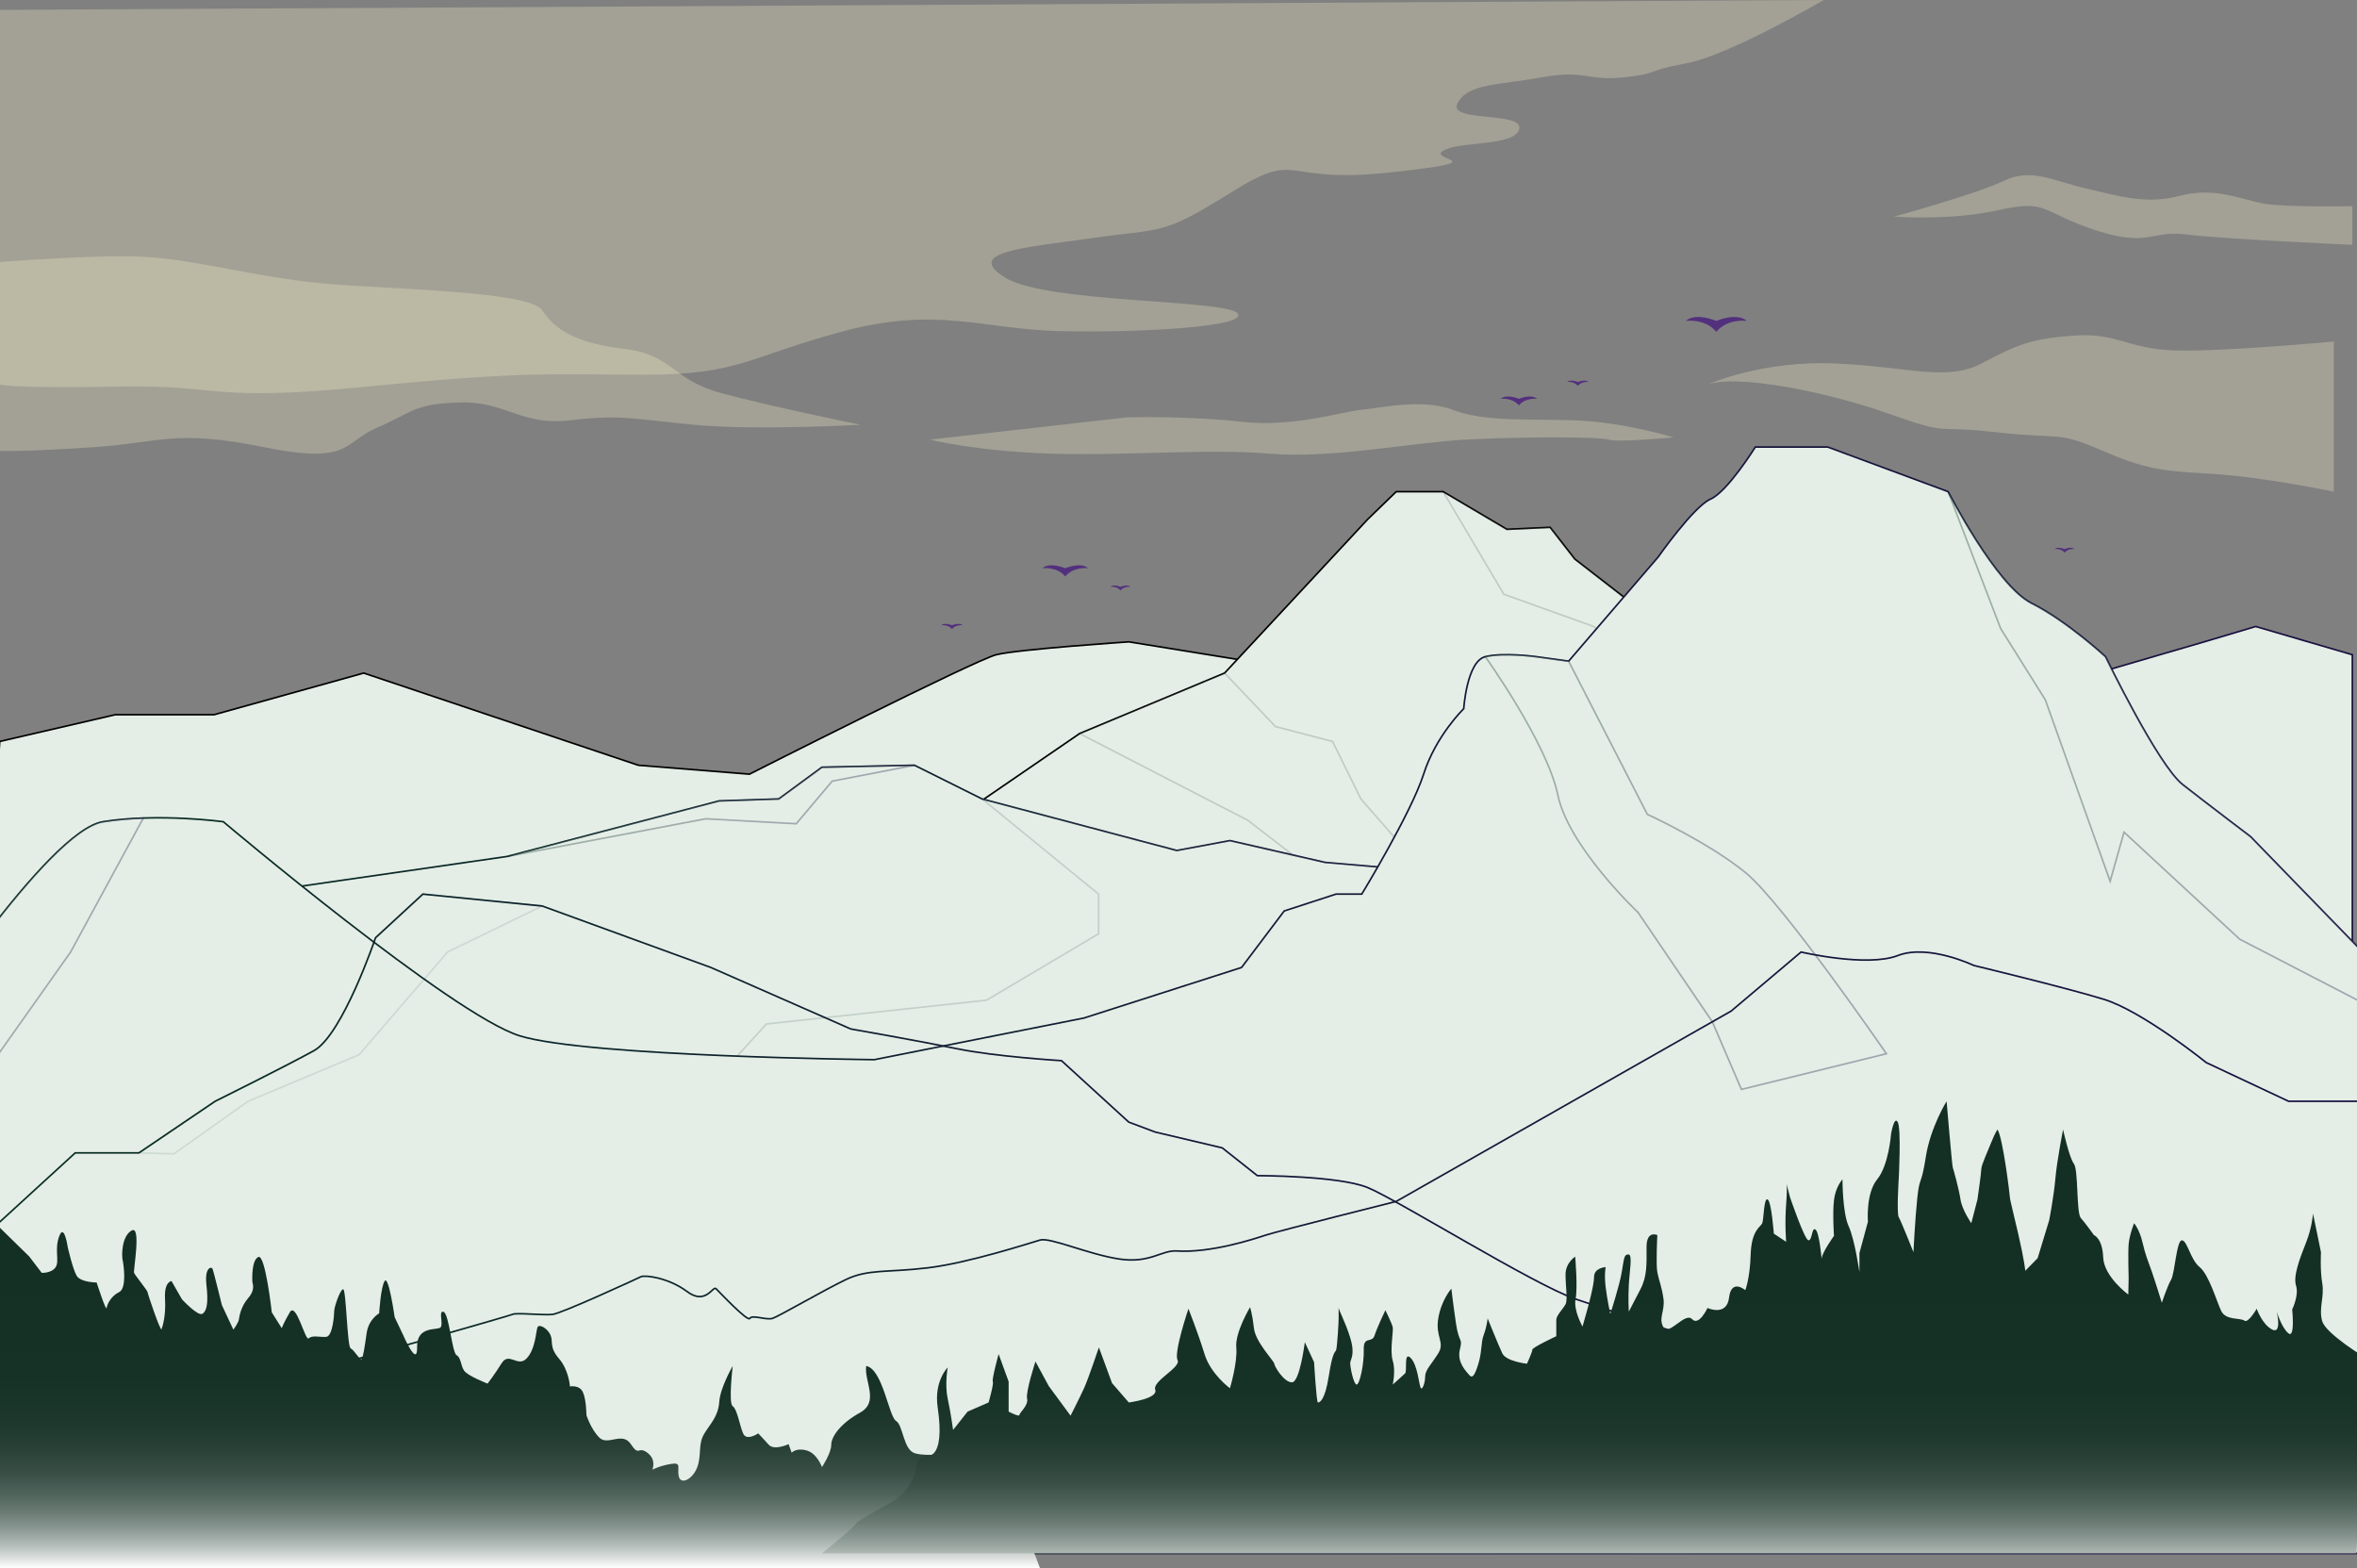 <svg width="1440" height="958" viewBox="0 0 1440 958" fill="none" xmlns="http://www.w3.org/2000/svg">
<rect x="0" y="0" width="1440" height="958" fill="#808080" stroke="none"/>
<g clip-path="url(#clip0_375_1945)">
<path d="M-0.161 452.958L70.473 436.607H130.796L222.222 411.173L389.995 467.491L457.858 472.941C457.858 472.941 595.469 403.307 608.665 399.964C621.86 396.64 689.723 392.098 689.723 392.098L807.541 411.173L1126.74 559.689V632.393H-12.471L-0.161 452.958Z" fill="#E4EEE6" stroke="black" stroke-miterlimit="10"/>
<path d="M536.089 532.747L659.581 448.125L748.161 411.174L835.516 317.323L853.009 300.355H881.681L920.646 323.373L947.037 322.155L962.118 341.54L1058.88 416.551L1126.74 620.076H536.089V532.747Z" fill="#E4EEE6" stroke="black" stroke-miterlimit="10"/>
<path opacity="0.15" d="M659.581 448.125L762.299 501.1L916.876 620.076H947.037L831.425 488.093L814.139 452.958L779.265 443.874L748.161 411.174L659.581 448.125Z" fill="#E4EEE6" stroke="black" stroke-miterlimit="10"/>
<path opacity="0.15" d="M881.681 300.355L918.761 363.031L973.673 382.724L1061.08 453.866L1091.92 515.634L1058.88 416.551L962.118 341.54L947.037 322.155L920.646 323.373L881.681 300.355Z" fill="#E4EEE6" stroke="black" stroke-miterlimit="10"/>
<path d="M1437.16 399.983L1378.1 382.724L1349.18 391.353L1275.04 412.99L1135.55 508.676L935.727 537.743L809.539 526.843L751.422 513.526L718.942 519.576L600.05 488.093L558.71 467.491L502.157 468.708L475.766 488.093L439.327 489.292L309.879 523.209L150.269 546.227L-35.714 581.598V736.672H1437.16V399.983Z" fill="#E4EEE6" stroke="url(#paint0_linear_375_1945)" stroke-miterlimit="10"/>
<path opacity="0.32" d="M558.71 467.491L508.435 477.192L486.455 503.226L431.146 500.192L309.879 523.209L439.327 489.292L475.766 488.093L502.157 468.708L558.71 467.491Z" fill="#E4EEE6" stroke="url(#paint1_linear_375_1945)" stroke-miterlimit="10"/>
<path opacity="0.15" d="M671.193 570.444L602.689 611.011L468.226 625.544L367.204 736.672H1001.82L939.798 537.144L935.727 537.743L809.539 526.843L751.422 513.527L718.942 519.576L600.05 488.093L671.193 546.227V570.444Z" fill="#E4EEE6" stroke="url(#paint2_linear_375_1945)" stroke-miterlimit="10"/>
<path d="M-52.057 632.811C-52.057 632.811 29.001 507.459 62.933 502.009C96.864 496.558 136.451 502.009 136.451 502.009C136.451 502.009 276.324 620.094 317.608 632.811C358.891 645.528 534.204 647.344 534.204 647.344L662.258 621.911L758.529 591.027L784.581 556.51L816.231 546.209H831.972C831.972 546.209 862.208 496.558 869.749 472.941C877.289 449.324 894.255 432.974 894.255 432.974C894.255 432.974 896.14 403.907 907.45 401.182C918.761 398.457 938.554 401.182 938.554 401.182L958.348 403.907L1013.02 340.322C1013.02 340.322 1034.69 309.438 1045.06 304.897C1055.43 300.355 1072.4 273.104 1072.4 273.104H1116.69L1190.21 300.355C1190.21 300.355 1219.43 357.581 1241.11 368.481C1262.79 379.381 1286.35 401.182 1286.35 401.182C1286.35 401.182 1318.4 467.491 1333.48 479.3C1348.56 491.108 1374.95 511.092 1374.95 511.092L1457.9 596.477V948.917H-52.057V632.811Z" fill="#E4EEE6" stroke="url(#paint3_linear_375_1945)" stroke-miterlimit="10"/>
<path opacity="0.33" d="M1000.76 557.418L1046.14 624.2L1063.91 665.512L1152.51 643.711C1152.51 643.711 1089.36 551.968 1066.74 533.347C1044.12 514.726 1006.42 497.467 1006.42 497.467L958.348 403.907L938.554 401.182C938.554 401.182 918.761 398.457 907.45 401.182C907.45 401.182 945.152 453.866 951.75 485.658C958.348 517.451 1000.76 557.418 1000.76 557.418Z" fill="#E4EEE6" stroke="url(#paint4_linear_375_1945)" stroke-miterlimit="10"/>
<path opacity="0.33" d="M1249.59 427.524L1289.18 538.343L1297.66 508.367L1368.35 573.768L1457.9 620.076V596.477L1374.95 511.092C1374.95 511.092 1348.56 491.108 1333.48 479.3C1318.4 467.491 1286.35 401.182 1286.35 401.182C1286.35 401.182 1262.79 379.381 1241.11 368.481C1219.43 357.581 1190.21 300.355 1190.21 300.355L1222.26 383.923L1249.59 427.524Z" fill="#E4EEE6" stroke="url(#paint5_linear_375_1945)" stroke-miterlimit="10"/>
<path opacity="0.32" d="M-52.057 699.756L-0.161 642.803L43.139 581.598L87.571 499.756C79.446 500.028 71.039 500.719 62.933 502.009C29.001 507.459 -52.057 632.811 -52.057 632.811V699.756Z" fill="#E4EEE6" stroke="url(#paint6_linear_375_1945)" stroke-miterlimit="10"/>
<path d="M1170.74 862.351C1170.74 862.351 988.207 802.381 962.589 793.589C936.99 784.814 853.424 732.729 835.516 725.462C817.607 718.196 768.143 718.196 768.143 718.196L746.747 701.246L705.765 691.563L689.629 685.513L648.515 647.962C648.515 647.962 608.514 645.546 584.875 640.695C561.217 635.845 519.745 628.578 519.745 628.578L434.294 591.027L331.237 553.476L258.341 546.209L229.442 572.86C229.442 572.86 209.328 632.211 191.74 641.894C174.153 651.577 131.418 672.778 131.418 672.778L84.913 704.28H45.967L-20.633 765.248V927.116H1170.74V862.351Z" stroke="url(#paint7_linear_375_1945)" stroke-miterlimit="10"/>
<path opacity="0.1" d="M151.532 672.778L219.395 644.31L273.44 581.58L331.256 553.476L258.359 546.209L229.461 572.86C229.461 572.86 209.347 632.211 191.759 641.894C174.171 651.577 131.437 672.778 131.437 672.778L84.932 704.28L106.29 704.879L151.532 672.778Z" stroke="url(#paint8_linear_375_1945)" stroke-miterlimit="10"/>
<path d="M-0.161 891.999C-0.161 891.999 311.123 804.198 313.008 802.981C314.893 801.764 331.859 803.581 337.514 802.981C343.169 802.382 389.033 781.181 391.559 779.963C394.067 778.746 408.525 780.563 419.836 789.047C431.146 797.531 435.538 785.414 437.424 787.23C439.309 789.047 456.896 807.813 458.159 805.397C459.422 802.981 468.207 806.614 471.977 805.397C475.747 804.18 502.761 788.447 516.597 781.78C530.415 775.113 541.725 777.547 566.872 774.513C592 771.479 629.08 759.38 635.357 757.564C641.635 755.747 664.256 766.048 683.352 769.063C702.448 772.097 709.498 763.613 718.923 764.213C739.659 765.539 766.05 756.946 773.308 754.53C780.565 752.113 853.009 733.946 853.009 733.946L1057.62 617.678L1100.35 581.598C1100.35 581.598 1140.56 591.027 1159.41 583.76C1178.26 576.493 1205.92 589.81 1205.92 589.81C1205.92 589.81 1261.21 603.126 1285.09 610.393C1308.97 617.66 1347.92 649.143 1347.92 649.143L1398.19 672.76H1466.06V948.898H-0.161V891.999Z" stroke="url(#paint9_linear_375_1945)" stroke-miterlimit="10"/>
<path opacity="0.32" d="M1114.19 0C1114.19 0 1056.37 33.918 1029.98 38.75C1003.59 43.583 1014.9 44.8 992.279 47.234C969.658 49.65 968.395 42.384 942.004 47.234C915.613 52.085 896.762 50.868 890.484 62.985C884.207 75.102 930.693 67.835 928.186 78.736C925.679 89.636 891.747 86.002 881.681 92.052C871.634 98.102 916.876 98.102 849.013 105.369C781.15 112.635 794.967 90.835 752.251 117.486C709.516 144.137 710.779 139.286 668.045 145.336C625.31 151.386 588.871 153.82 613.999 169.553C639.127 185.303 748.462 182.869 756.003 191.353C763.543 199.837 693.173 203.47 646.668 202.253C600.163 201.036 572.527 186.957 514.712 202.489C456.915 218.004 451.882 228.904 394.085 228.904C336.27 228.904 322.452 226.488 224.428 236.171C126.403 245.854 137.111 234.954 72.358 236.171C7.624 237.388 -0.161 234.954 -0.161 234.954V6.05L1114.19 0Z" fill="#EEE8C1"/>
<path opacity="0.32" d="M-29.436 162.286C-29.436 162.286 54.695 155.019 87.571 156.836C120.428 158.652 157.187 169.553 197.716 173.186C238.245 176.819 323.395 177.728 331.237 189.536C339.079 201.345 351.351 209.52 381.512 213.153C411.673 216.787 409.788 231.847 440.892 240.222C471.996 248.579 525.721 259.479 525.721 259.479C525.721 259.479 461.628 263.113 423.926 259.479C386.225 255.846 378.684 253.121 348.523 256.754C318.362 260.388 308.936 244.946 280.66 245.854C252.384 246.762 252.384 251.813 230.705 261.096C209.027 270.379 214.682 284.005 160.957 273.104C107.232 262.204 97.807 270.379 58.22 273.104C18.633 275.83 -11.528 276.738 -16.241 273.104C-20.954 269.471 -29.436 162.286 -29.436 162.286Z" fill="#EEE8C1"/>
<path opacity="0.32" d="M568.135 268.563C568.135 268.563 596.411 275.72 642.596 277.137C688.781 278.554 737.793 273.904 775.494 277.137C813.196 280.371 862.208 270.379 895.197 268.563C928.186 266.746 977.198 266.746 982.854 268.563C988.509 270.379 1022.44 267.2 1022.44 267.2C1022.44 267.2 991.337 257.662 961.175 256.754C931.014 255.846 906.508 257.662 887.657 250.396C868.806 243.129 842.095 249.487 831.425 250.396C820.737 251.304 789.633 261.296 758.529 257.662C727.425 254.029 688.781 254.937 688.781 254.937L568.135 268.563Z" fill="#EEE8C1"/>
<path opacity="0.32" d="M1043.18 234.954C1043.18 234.954 1076.17 220.039 1121.41 222.055C1166.65 224.054 1189.27 233.301 1210.95 221.874C1232.63 210.446 1241.11 206.813 1267.5 204.996C1293.89 203.18 1299.55 213.172 1328.77 214.08C1357.99 214.988 1425.85 208.63 1425.85 208.63V300.373C1425.85 300.373 1382.49 291.29 1351.39 289.473C1320.28 287.656 1310.86 286.748 1283.52 274.939C1256.19 263.131 1259.96 268.581 1219.43 264.039C1178.9 259.497 1193.04 266.546 1153.45 252.576C1113.87 238.587 1060.14 228.595 1043.18 234.954Z" fill="#EEE8C1"/>
<path opacity="0.32" d="M1157.22 132.31C1157.22 132.31 1207.18 118.685 1224.14 110.51C1241.11 102.335 1254.31 110.51 1274.1 115.051C1293.89 119.593 1310.86 125.189 1331.59 119.666C1352.33 114.143 1368.35 121.41 1381.55 124.135C1394.74 126.86 1437.16 125.952 1437.16 125.952V149.569C1437.16 149.569 1356.1 145.935 1335.36 143.21C1314.63 140.485 1312.74 151.385 1279.75 140.485C1246.77 129.585 1251.48 121.555 1221.32 128.295C1191.16 135.035 1157.22 132.31 1157.22 132.31Z" fill="#EEE8C1"/>
<path d="M927.96 243.655C927.96 243.655 920.457 240.404 916.819 243.655C916.819 243.655 923.813 242.656 927.96 247.652C932.107 242.656 939.101 243.655 939.101 243.655C935.482 240.422 927.96 243.655 927.96 243.655Z" fill="#53307D"/>
<path d="M650.815 347.135C650.815 347.135 641.371 343.047 636.809 347.135C636.809 347.135 645.593 345.881 650.815 352.149C656.018 345.863 664.821 347.135 664.821 347.135C660.259 343.047 650.815 347.135 650.815 347.135Z" fill="#53307D"/>
<path d="M1048.57 196.04C1048.57 196.04 1036.03 190.626 1029.98 196.04C1029.98 196.04 1041.65 194.369 1048.57 202.707C1055.49 194.369 1067.15 196.04 1067.15 196.04C1061.12 190.626 1048.57 196.04 1048.57 196.04Z" fill="#53307D"/>
<path d="M963.984 233.355C963.984 233.355 959.573 231.447 957.443 233.355C957.443 233.355 961.552 232.774 963.984 235.698C966.416 232.774 970.525 233.355 970.525 233.355C968.395 231.447 963.984 233.355 963.984 233.355Z" fill="#53307D"/>
<path d="M1261.36 335.417C1261.36 335.417 1257.23 333.637 1255.25 335.417C1255.25 335.417 1259.09 334.872 1261.36 337.615C1263.64 334.872 1267.46 335.417 1267.46 335.417C1265.47 333.637 1261.36 335.417 1261.36 335.417Z" fill="#53307D"/>
<path d="M684.52 358.489C684.52 358.489 680.392 356.709 678.413 358.489C678.413 358.489 682.258 357.944 684.52 360.687C686.801 357.944 690.628 358.489 690.628 358.489C688.63 356.709 684.52 358.489 684.52 358.489Z" fill="#53307D"/>
<path d="M581.595 381.961C581.595 381.961 577.184 380.053 575.054 381.961C575.054 381.961 579.163 381.379 581.595 384.304C584.027 381.379 588.136 381.961 588.136 381.961C586.006 380.053 581.595 381.961 581.595 381.961Z" fill="#53307D"/>
<path d="M635.376 958C635.376 958 621.483 919.849 613.038 908.35C604.593 896.85 587.627 887.73 587.627 887.73C587.627 887.73 565.628 890.11 558.729 887.73C551.81 885.35 551.81 870.689 547.418 868.019C543.026 865.348 539.256 836.281 529.189 834.464C527.926 844.147 537.352 856.374 525.419 862.987C513.487 869.599 507.831 877.611 507.831 882.68C507.831 887.748 502.176 896.232 502.176 896.232C502.176 896.232 499.198 887.839 492.788 886.077C486.379 884.315 483.646 887.439 483.646 887.439L481.817 882.226C481.817 882.226 472.976 886.368 469.621 882.553C466.265 878.737 463.211 875.649 463.211 875.649C463.211 875.649 456.199 880.518 454.069 875.813C451.939 871.089 450.412 860.807 447.66 859.044C444.907 857.282 447.66 834.483 447.66 834.483C447.66 834.483 440.025 847.581 439.422 856.392C438.818 865.203 434.238 869.345 430.279 875.813C426.32 882.262 428.752 888.766 426 896.25C423.248 903.735 415.934 907.26 414.708 901.973C413.483 896.686 416.838 893.162 409.826 894.325C402.813 895.506 398.534 897.849 398.534 897.849C398.534 897.849 401.286 891.763 395.48 887.458C389.693 883.152 390.598 890.146 385.414 882.244C380.23 874.341 371.389 883.37 366.205 878.265C361.021 873.16 358.269 864.495 358.269 864.495C358.269 864.495 358.269 855.229 356.139 850.524C354.009 845.819 348.203 847 348.203 847C348.203 847 347.599 837.008 341.492 829.941C335.384 822.892 338.136 819.658 336.308 815.535C334.479 811.411 329.295 808.54 328.371 810.866C327.448 813.191 327.146 824.364 321.66 829.941C316.175 835.518 310.991 825.526 306.41 832.884C301.829 840.242 297.871 845.238 297.871 845.238C297.871 845.238 285.674 840.532 283.525 837.299C281.395 834.065 281.697 829.36 278.944 827.888C276.192 826.417 274.364 802.6 271.008 801.437C267.653 800.256 271.008 808.849 269.18 810.866C267.351 812.9 254.533 809.667 254.834 822.892C255.136 836.118 246.295 815.535 246.295 815.535L241.111 804.653C241.111 804.653 237.454 778.783 235.003 782.598C232.571 786.413 231.648 802.291 231.648 802.291C231.648 802.291 225.238 805.815 224.013 814.335C222.788 822.856 221.883 829.033 220.959 830.213C220.036 831.394 216.379 824.636 214.248 823.746C212.118 822.856 211.496 787.594 209.668 787.594C207.839 787.594 204.182 798.476 204.182 800.819C204.182 803.163 203.258 816.406 199.3 816.697C195.341 816.988 190.76 815.516 188.63 817.587C186.5 819.64 180.996 794.951 177.037 801.709C173.078 808.468 172.154 811.411 172.154 811.411L166.047 801.709C166.047 801.709 162.088 765.848 157.809 767.901C153.53 769.954 154.152 781.726 154.152 782.888C154.152 784.069 156.282 787.594 151.72 792.88C147.139 798.167 146.235 804.053 145.933 806.106C145.631 808.159 142.578 812.283 142.578 812.283L135.565 797.295C135.565 797.295 130.381 776.13 129.778 774.949C129.175 773.769 124.895 774.059 126.121 784.941C127.346 795.823 126.422 800.819 123.689 802.581C120.937 804.344 111.191 793.77 111.191 793.77L104.782 782.598C104.782 782.598 100.201 782.888 100.823 793.48C101.426 804.071 99.296 810.23 98.693 811.992C98.09 813.754 90.153 790.246 90.153 789.356C90.153 788.466 82.519 779.073 81.915 777.602C81.312 776.13 86.496 748.208 80.389 751.732C74.281 755.256 74.281 767.01 74.903 769.663C75.506 772.315 77.655 787.012 72.773 789.356C67.891 791.699 65.459 796.713 65.138 799.057C64.837 801.401 59.031 783.47 59.031 783.47C59.031 783.47 49.266 783.47 46.834 779.346C44.402 775.222 41.349 761.706 41.349 761.706C41.349 761.706 39.218 747.009 36.164 755.238C33.111 763.468 36.466 770.226 34.034 774.059C31.603 777.874 25.495 777.584 25.495 777.584L17.86 767.592L-0.142 749.952V957.982H635.376V958Z" fill="url(#paint10_linear_375_1945)"/>
<path d="M1445.17 829.469C1445.17 829.469 1421.14 814.935 1418.78 807.214C1416.42 799.493 1420.19 792.226 1418.78 784.051C1417.37 775.876 1417.99 764.976 1417.99 764.976L1413.12 741.359C1413.12 741.359 1412.65 749.534 1408.88 759.072C1405.11 768.609 1400.87 779.509 1402.76 785.414C1404.64 791.318 1400.4 799.947 1400.4 799.947C1400.4 799.947 1402.29 818.114 1398.04 814.481C1393.8 810.847 1390.97 801.31 1390.97 801.31C1390.97 801.31 1394.27 815.389 1388.15 812.21C1382.02 809.031 1378.72 799.493 1378.72 799.493C1378.72 799.493 1373.54 808.577 1371.18 806.76C1368.82 804.943 1359.87 806.76 1357.04 800.856C1354.22 794.951 1349.5 778.601 1343.85 774.059C1338.19 769.518 1336.31 757.709 1333.01 757.709C1329.71 757.709 1328.77 777.693 1326.41 781.78C1324.05 785.868 1320.76 795.86 1320.76 795.86C1320.76 795.86 1316.98 783.597 1314.63 776.784C1312.27 769.972 1310.86 767.247 1308.97 759.072C1307.09 750.896 1303.79 747.263 1303.79 747.263C1303.79 747.263 1300.96 754.53 1300.49 759.98C1300.02 765.43 1300.49 780.872 1300.49 780.872L1300.28 790.864C1300.28 790.864 1285.41 779.964 1284.94 768.155C1284.47 756.346 1279.28 754.53 1279.28 754.53C1279.28 754.53 1274.1 747.263 1271.27 744.084C1268.44 740.905 1269.86 714.562 1267.03 710.929C1264.2 707.296 1260.43 690.037 1260.43 690.037C1260.43 690.037 1256.66 709.112 1255.72 720.013C1254.78 730.913 1251.95 745.446 1251.95 745.446L1244.88 768.609L1237.34 776.33C1237.34 776.33 1236.87 770.426 1233.1 754.076C1229.33 737.725 1227.91 732.729 1227.91 731.367C1227.91 730.004 1223.67 695.033 1220.37 690.037C1220.37 690.037 1218.96 691.854 1216.6 697.758C1214.25 703.662 1210.48 711.837 1210.48 714.108C1210.48 716.379 1208.12 732.729 1208.12 732.729L1204.35 747.263C1204.35 747.263 1198.7 739.088 1197.75 732.729C1196.81 726.371 1193.51 714.562 1193.04 713.2C1192.57 711.837 1189.27 672.778 1189.27 672.778C1189.27 672.778 1179.37 688.674 1176.55 706.841C1173.72 725.008 1172.78 718.196 1171.36 731.821C1169.95 745.446 1169.01 764.976 1169.01 764.976C1169.01 764.976 1161.47 745.9 1160.05 743.63C1158.64 741.359 1160.05 719.558 1160.05 719.558C1160.05 719.558 1161.62 689.583 1159.43 685.495C1157.22 681.408 1155.34 692.762 1155.34 692.762C1155.34 692.762 1153.93 711.837 1146.86 720.467C1139.79 729.096 1141.2 746.355 1141.2 746.355L1136.02 765.43V777.239C1136.02 777.239 1133.19 757.255 1129.42 749.08C1125.65 740.905 1125.65 720.467 1125.65 720.467C1125.65 720.467 1121.41 725.008 1120.46 733.184C1119.52 741.359 1120.46 754.984 1120.46 754.984C1120.46 754.984 1112.92 765.43 1112.92 769.063C1112.92 769.063 1111.51 752.713 1109.15 751.114C1106.8 749.516 1107.27 757.709 1104.91 757.709C1102.56 757.709 1093.6 731.367 1093.6 731.367L1091.25 722.283C1091.25 722.283 1092.19 723.192 1091.25 735.454C1090.3 747.717 1091.25 758.617 1091.25 758.617L1083.71 753.621C1083.71 753.621 1082.29 734.092 1079.94 732.729C1077.58 731.367 1077.58 744.992 1076.64 747.263C1075.69 749.534 1070.04 751.351 1069.57 766.338C1069.1 781.326 1066.27 788.139 1066.27 788.139C1066.27 788.139 1057.79 780.872 1056.37 792.68C1054.96 804.489 1043.18 799.039 1043.18 799.039C1043.18 799.039 1037.99 810.393 1033.75 805.852C1029.51 801.31 1019.61 816.298 1016.31 810.847C1013.02 805.397 1017.26 800.856 1016.31 793.589C1015.37 786.322 1013.49 782.234 1012.54 777.239C1011.6 772.243 1012.54 754.53 1012.54 754.53C1012.54 754.53 1005.95 751.351 1005.95 761.797C1005.95 772.243 1006.42 779.509 1002.18 787.685C997.934 795.86 995.107 801.31 995.107 801.31C995.107 801.31 994.636 793.589 995.107 784.96C995.578 776.33 997.52 766.338 994.9 766.338C992.279 766.338 992.279 768.155 990.865 776.784C989.452 785.414 983.796 802.672 983.796 802.672C983.796 802.672 981.911 794.043 980.969 786.322C980.026 778.601 980.969 774.059 980.969 774.059C980.969 774.059 973.9 774.513 973.9 779.964C973.9 785.414 969.658 800.401 969.658 800.401L966.831 810.393C966.831 810.393 961.175 800.401 962.589 793.589C964.003 786.776 962.363 767.701 962.363 767.701C962.363 767.701 956.463 771.334 956.463 778.601C956.463 785.868 957.876 794.043 956.463 796.768C955.049 799.493 950.807 803.581 950.807 806.306C950.807 809.031 950.807 816.298 950.807 816.298C950.807 816.298 936.198 823.11 936.198 824.473C936.198 825.835 932.899 833.102 932.899 833.102C932.899 833.102 920.175 831.74 917.818 826.744C915.462 821.748 908.864 805.397 908.864 805.397C908.864 805.397 908.393 810.393 906.508 815.389C904.623 820.385 905.565 825.381 903.209 833.102C900.853 840.823 899.439 842.186 897.554 839.915C895.669 837.644 890.013 832.194 891.898 824.473C893.784 816.752 891.427 821.293 889.542 808.577C887.657 795.86 886.715 787.23 886.715 787.23C886.715 787.23 880.588 794.043 878.703 805.397C876.818 816.752 882.944 819.931 878.703 826.744C874.461 833.556 870.691 836.899 870.691 840.914C870.691 844.929 868.806 849.906 867.864 847.636C866.921 845.365 865.979 833.556 861.737 829.469C857.496 825.381 859.852 837.644 858.438 839.006C857.024 840.369 850.898 845.819 850.898 845.819C850.898 845.819 852.783 837.19 850.898 831.285C849.013 825.381 851.369 813.118 850.898 810.847C850.427 808.577 846.393 800.401 846.393 800.401C846.393 800.401 841.378 810.847 839.776 815.843C838.174 820.839 832.914 815.843 833.178 824.473C833.461 833.102 830.633 846.273 828.748 845.819C826.863 845.365 824.827 834.919 824.903 832.648C824.978 830.377 828.126 827.652 824.903 817.206C821.679 806.76 817.758 800.401 817.834 798.585C817.909 796.768 817.758 804.035 817.834 805.397C817.909 806.76 816.948 823.564 816.25 824.927C815.553 826.289 814.139 825.835 811.782 840.823C809.426 855.811 806.127 856.81 805.185 856.774C804.242 856.719 802.847 832.194 802.847 832.194L797.173 819.931C797.173 819.931 794.138 844.456 789.293 844.456C784.449 844.456 778.699 834.919 778.511 833.102C778.322 831.285 767.012 819.931 766.069 811.302C765.127 802.672 763.713 798.585 763.713 798.585C763.713 798.585 754.438 814.027 755.305 823.11C756.172 832.194 751.422 848.09 751.422 848.09C751.422 848.09 739.659 839.46 735.908 827.198C732.156 814.935 726.087 799.493 726.087 799.493C726.087 799.493 717.019 826.289 719.413 830.831C721.788 835.373 703.918 843.548 705.784 848.998C707.65 854.448 689.648 856.774 689.648 856.774L679.374 844.911L671.363 823.11C671.363 823.11 664.972 842.186 662.276 848.09C659.581 853.994 654.057 864.84 654.057 864.84L640.73 846.727L632.605 831.74C632.605 831.74 626.516 850.361 627.497 854.448C628.477 858.536 622.822 862.95 622.822 864.386C622.822 865.821 616.224 862.351 616.224 862.351V844.002L610.097 827.198C610.097 827.198 605.856 842.64 606.553 844.002C607.27 845.365 603.971 856.774 603.971 856.774L591.133 862.351L582.292 873.542C582.292 873.542 580.878 863.078 578.993 854.448C577.108 845.819 578.993 835.373 578.993 835.373C578.993 835.373 570.511 843.766 572.867 859.789C575.223 875.813 573.809 884.206 570.511 887.73C567.212 891.255 561.556 886.259 559.671 897.159C557.786 908.059 548.832 914.872 546.947 916.234C545.062 917.597 522.912 929.405 522.912 930.768C522.912 932.13 502.176 948.935 502.176 948.935H1439.69L1445.17 829.469Z" fill="url(#paint11_linear_375_1945)"/>
</g>
<defs>
<linearGradient id="paint0_linear_375_1945" x1="-36.663" y1="559.674" x2="1438.1" y2="559.674" gradientUnits="userSpaceOnUse">
<stop offset="0.048" stop-color="#082E21"/>
<stop offset="0.067" stop-color="#082D22"/>
<stop offset="0.635" stop-color="#151738"/>
<stop offset="1" stop-color="#190F40"/>
</linearGradient>
<linearGradient id="paint1_linear_375_1945" x1="309.631" y1="495.345" x2="558.895" y2="495.345" gradientUnits="userSpaceOnUse">
<stop offset="0.048" stop-color="#082E21"/>
<stop offset="0.067" stop-color="#082D22"/>
<stop offset="0.635" stop-color="#151738"/>
<stop offset="1" stop-color="#190F40"/>
</linearGradient>
<linearGradient id="paint2_linear_375_1945" x1="365.134" y1="611.851" x2="1003.08" y2="611.851" gradientUnits="userSpaceOnUse">
<stop offset="0.048" stop-color="#082E21"/>
<stop offset="0.067" stop-color="#082D22"/>
<stop offset="0.635" stop-color="#151738"/>
<stop offset="1" stop-color="#190F40"/>
</linearGradient>
<linearGradient id="paint3_linear_375_1945" x1="-53" y1="611.017" x2="1458.84" y2="611.017" gradientUnits="userSpaceOnUse">
<stop offset="0.048" stop-color="#082E21"/>
<stop offset="0.067" stop-color="#082D22"/>
<stop offset="0.635" stop-color="#151738"/>
<stop offset="1" stop-color="#190F40"/>
</linearGradient>
<linearGradient id="paint4_linear_375_1945" x1="905.902" y1="532.83" x2="1154.03" y2="532.83" gradientUnits="userSpaceOnUse">
<stop offset="0.048" stop-color="#082E21"/>
<stop offset="0.067" stop-color="#082D22"/>
<stop offset="0.635" stop-color="#151738"/>
<stop offset="1" stop-color="#190F40"/>
</linearGradient>
<linearGradient id="paint5_linear_375_1945" x1="1189.33" y1="460.778" x2="1458.84" y2="460.778" gradientUnits="userSpaceOnUse">
<stop offset="0.048" stop-color="#082E21"/>
<stop offset="0.067" stop-color="#082D22"/>
<stop offset="0.635" stop-color="#151738"/>
<stop offset="1" stop-color="#190F40"/>
</linearGradient>
<linearGradient id="paint6_linear_375_1945" x1="-53" y1="600.484" x2="89.151" y2="600.484" gradientUnits="userSpaceOnUse">
<stop offset="0.048" stop-color="#082E21"/>
<stop offset="0.067" stop-color="#082D22"/>
<stop offset="0.635" stop-color="#151738"/>
<stop offset="1" stop-color="#190F40"/>
</linearGradient>
<linearGradient id="paint7_linear_375_1945" x1="-21.582" y1="736.652" x2="1171.68" y2="736.652" gradientUnits="userSpaceOnUse">
<stop offset="0.048" stop-color="#082E21"/>
<stop offset="0.067" stop-color="#082D22"/>
<stop offset="0.635" stop-color="#151738"/>
<stop offset="1" stop-color="#190F40"/>
</linearGradient>
<linearGradient id="paint8_linear_375_1945" x1="82.062" y1="625.535" x2="334.538" y2="625.535" gradientUnits="userSpaceOnUse">
<stop offset="0.048" stop-color="#082E21"/>
<stop offset="0.067" stop-color="#082D22"/>
<stop offset="0.635" stop-color="#151738"/>
<stop offset="1" stop-color="#190F40"/>
</linearGradient>
<linearGradient id="paint9_linear_375_1945" x1="-1.099" y1="765.217" x2="1467.01" y2="765.217" gradientUnits="userSpaceOnUse">
<stop offset="0.048" stop-color="#082E21"/>
<stop offset="0.067" stop-color="#082D22"/>
<stop offset="0.635" stop-color="#151738"/>
<stop offset="1" stop-color="#190F40"/>
</linearGradient>
<linearGradient id="paint10_linear_375_1945" x1="317.607" y1="958.006" x2="317.607" y2="749.973" gradientUnits="userSpaceOnUse">
<stop stop-color="white"/>
<stop offset="0.03" stop-color="#DBDFDD"/>
<stop offset="0.069" stop-color="#B2BBB7"/>
<stop offset="0.114" stop-color="#8C9994"/>
<stop offset="0.163" stop-color="#6B7C75"/>
<stop offset="0.216" stop-color="#50645C"/>
<stop offset="0.277" stop-color="#3A5047"/>
<stop offset="0.347" stop-color="#294137"/>
<stop offset="0.434" stop-color="#1D372C"/>
<stop offset="0.555" stop-color="#163126"/>
<stop offset="0.883" stop-color="#142F24"/>
</linearGradient>
<linearGradient id="paint11_linear_375_1945" x1="973.664" y1="964.218" x2="973.664" y2="755.724" gradientUnits="userSpaceOnUse">
<stop stop-color="white"/>
<stop offset="0.03" stop-color="#DBDFDD"/>
<stop offset="0.069" stop-color="#B2BBB7"/>
<stop offset="0.114" stop-color="#8C9994"/>
<stop offset="0.163" stop-color="#6B7C75"/>
<stop offset="0.216" stop-color="#50645C"/>
<stop offset="0.277" stop-color="#3A5047"/>
<stop offset="0.347" stop-color="#294137"/>
<stop offset="0.434" stop-color="#1D372C"/>
<stop offset="0.555" stop-color="#163126"/>
<stop offset="0.883" stop-color="#142F24"/>
</linearGradient>
<clipPath id="clip0_375_1945">
<rect width="1520" height="958" fill="white" transform="translate(-53)"/>
</clipPath>
</defs>
</svg>
